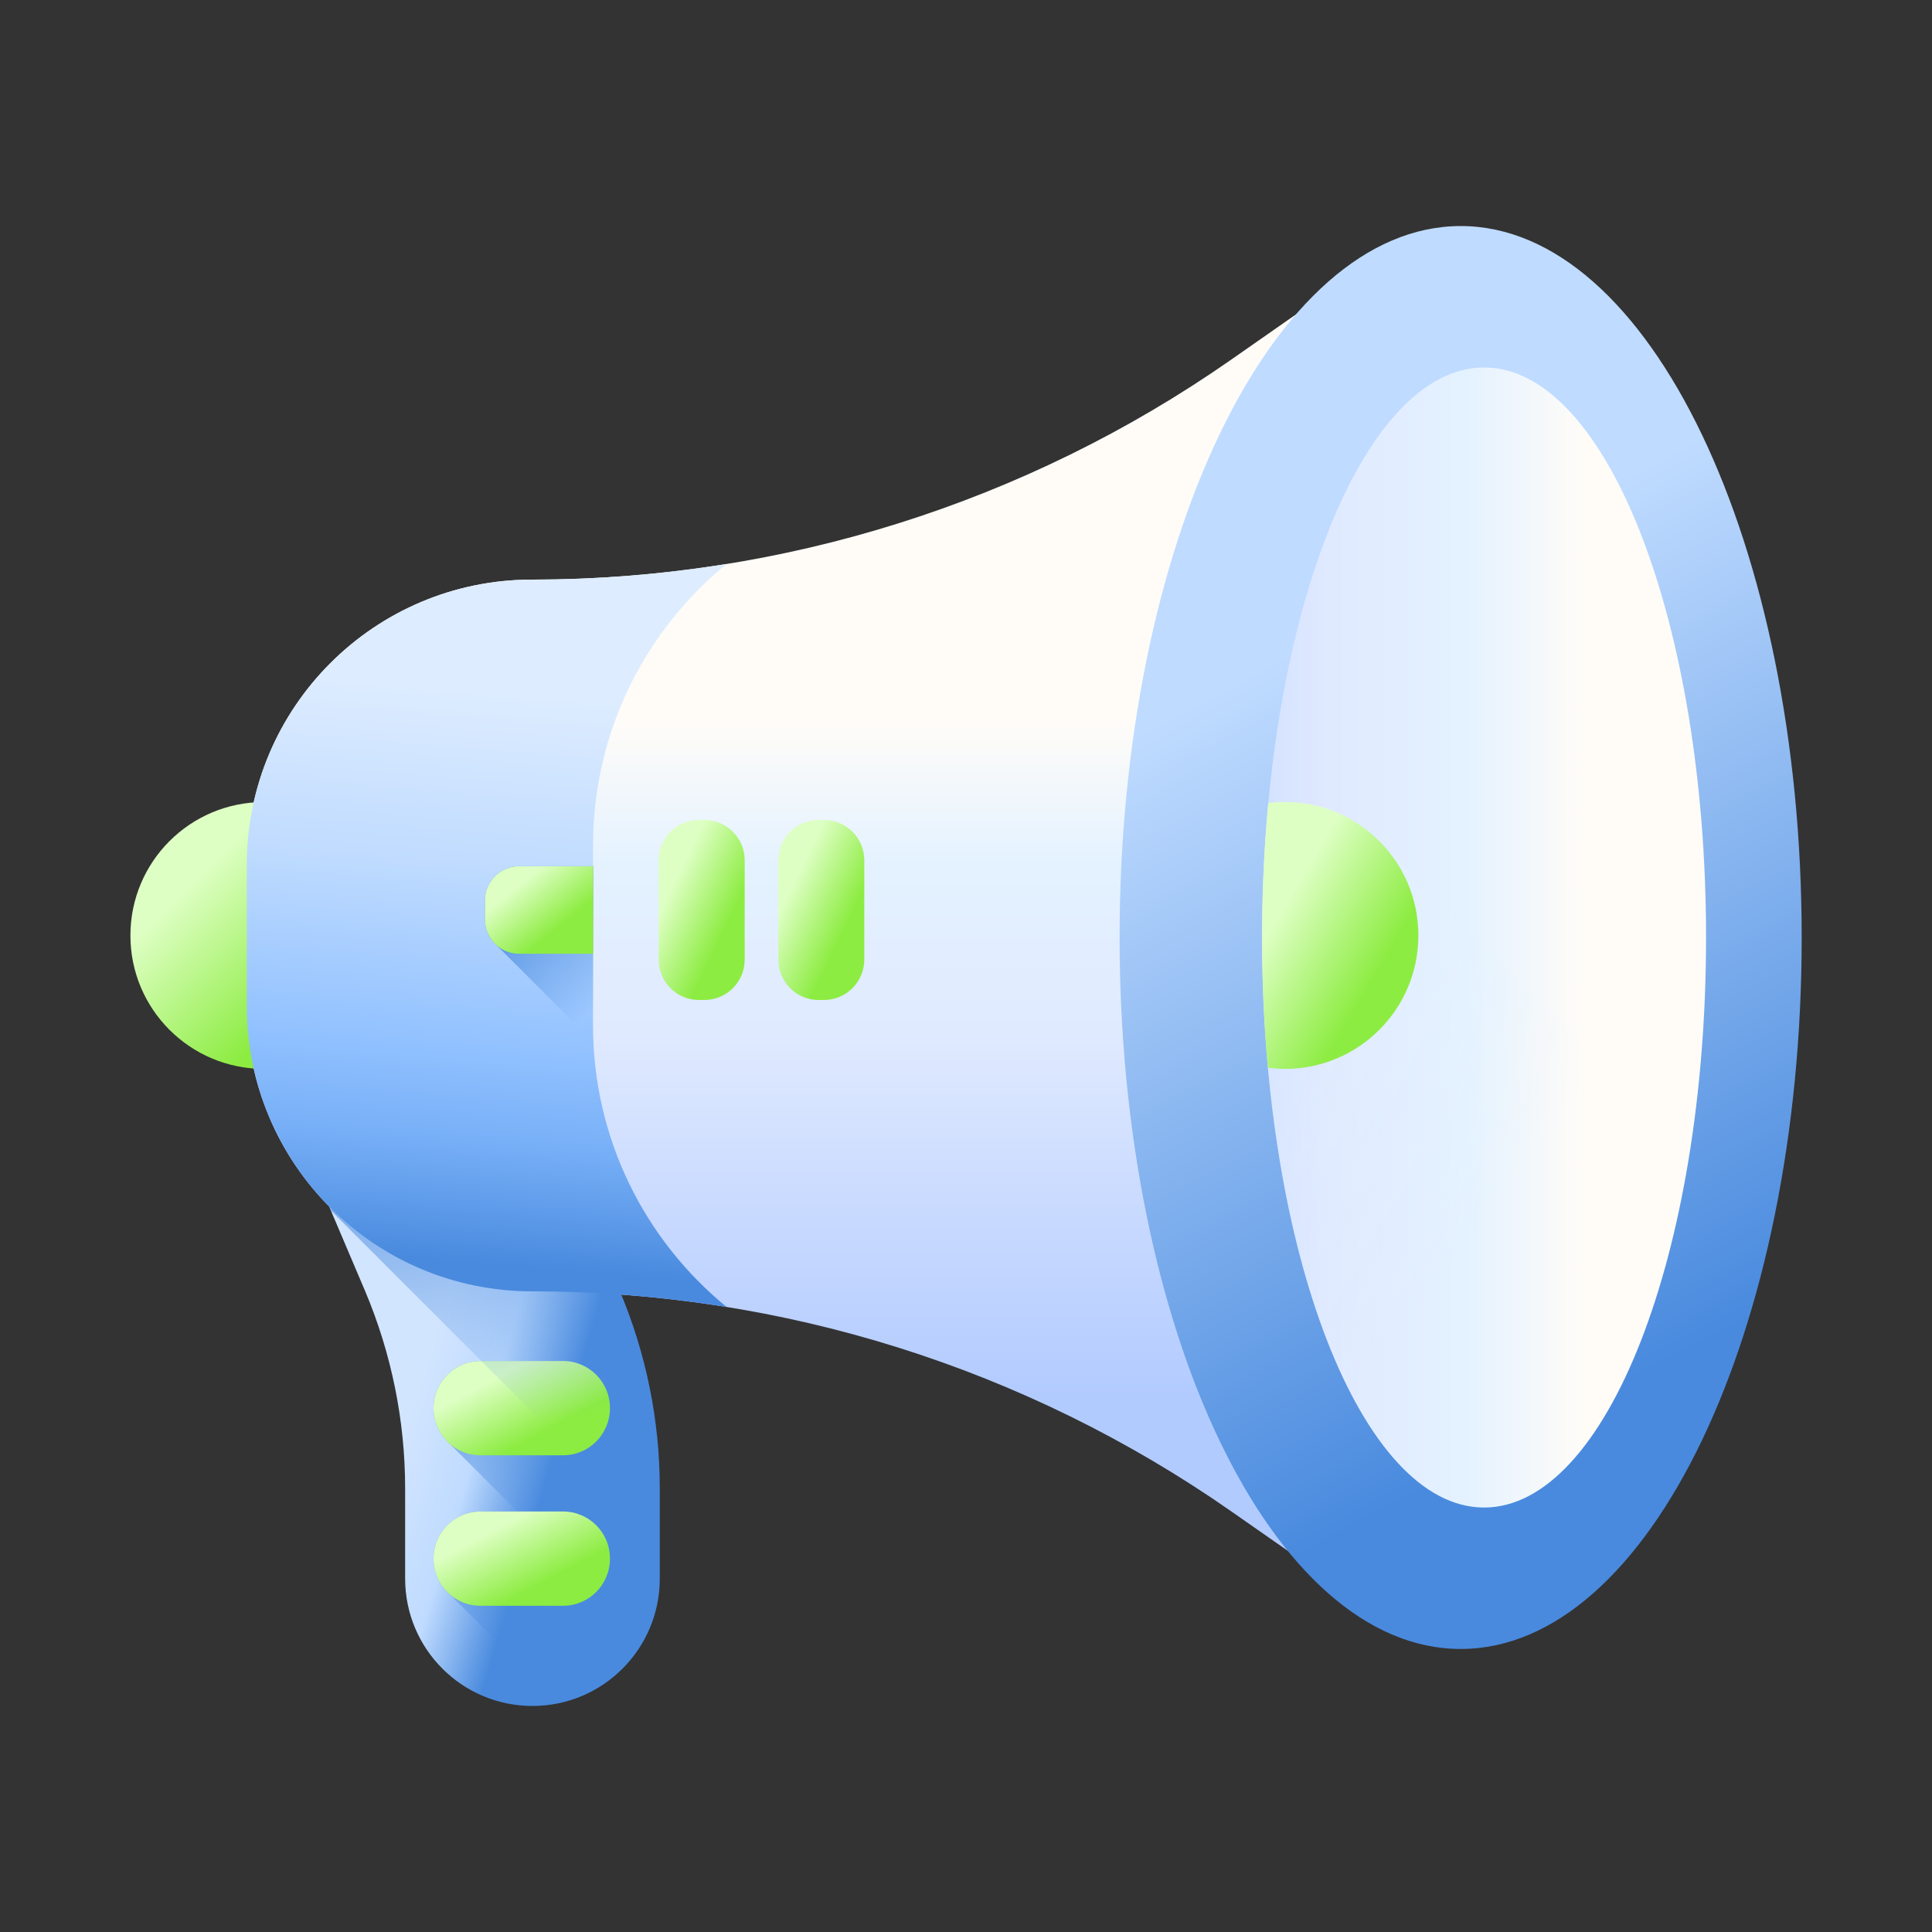 <svg width="20" height="20" viewBox="0 0 20 20" fill="none" xmlns="http://www.w3.org/2000/svg">
<rect x="0" y="0" width="20" height="20" fill="#333333" stroke="none"/>
<path d="M5.508 6C3.877 6 2.555 7.322 2.555 8.953V10.414C2.555 12.045 3.877 13.368 5.508 13.368C8.095 13.368 10.619 14.162 12.741 15.642L13.556 16.211V3.157L12.741 3.726C10.619 5.206 8.095 6 5.508 6Z" fill="url(#paint0_linear_3003_10927)"/>
<path d="M6 12.385H3.363L3.778 13.361C4.052 14.009 4.194 14.705 4.194 15.409V16.342C4.194 17.07 4.784 17.66 5.512 17.66C6.24 17.66 6.83 17.07 6.83 16.342V15.409C6.83 14.705 6.689 14.009 6.414 13.361L6 12.385Z" fill="url(#paint1_linear_3003_10927)"/>
<path d="M5.829 14.089H4.973C4.705 14.089 4.488 14.306 4.488 14.574V14.579C4.488 14.725 4.553 14.856 4.655 14.945L6.675 16.965C6.775 16.779 6.831 16.567 6.831 16.342V15.409C6.831 15.226 6.821 15.045 6.803 14.864L6.194 14.255C6.105 14.153 5.974 14.089 5.829 14.089Z" fill="url(#paint2_linear_3003_10927)"/>
<path d="M5.829 15.065H4.973C4.705 15.065 4.488 14.847 4.488 14.579V14.574C4.488 14.306 4.705 14.089 4.973 14.089H5.829C6.096 14.089 6.314 14.306 6.314 14.574V14.579C6.314 14.847 6.096 15.065 5.829 15.065Z" fill="url(#paint3_linear_3003_10927)"/>
<path d="M6.194 15.813C6.105 15.711 5.975 15.647 5.829 15.647H4.974C4.706 15.647 4.488 15.864 4.488 16.132V16.137C4.488 16.283 4.553 16.414 4.655 16.503L5.784 17.632C6.349 17.514 6.781 17.035 6.827 16.446L6.194 15.813Z" fill="url(#paint4_linear_3003_10927)"/>
<path d="M5.829 16.623H4.973C4.705 16.623 4.488 16.405 4.488 16.137V16.132C4.488 15.864 4.705 15.647 4.973 15.647H5.829C6.096 15.647 6.314 15.864 6.314 16.132V16.137C6.314 16.405 6.096 16.623 5.829 16.623Z" fill="url(#paint5_linear_3003_10927)"/>
<path d="M6.83 15.937V15.409C6.83 14.705 6.689 14.009 6.414 13.361L6 12.385H3.363L3.426 12.532L6.83 15.937Z" fill="url(#paint6_linear_3003_10927)"/>
<path d="M4.111 9.684C4.111 10.447 3.493 11.065 2.731 11.065C1.968 11.065 1.35 10.447 1.35 9.684C1.35 8.921 1.968 8.303 2.731 8.303C3.493 8.303 4.111 8.921 4.111 9.684Z" fill="url(#paint7_linear_3003_10927)"/>
<path d="M6.139 10.615V8.753C6.139 7.577 6.678 6.528 7.522 5.838C6.859 5.945 6.186 6 5.508 6C3.877 6 2.555 7.322 2.555 8.953V10.414C2.555 12.045 3.877 13.368 5.508 13.368C6.186 13.368 6.859 13.423 7.522 13.53C6.678 12.84 6.139 11.79 6.139 10.615Z" fill="url(#paint8_linear_3003_10927)"/>
<path d="M18.651 9.705C18.651 5.637 17.071 2.34 15.121 2.34C13.171 2.34 11.59 5.637 11.59 9.705C11.59 13.773 13.171 17.07 15.121 17.07C17.071 17.07 18.651 13.773 18.651 9.705Z" fill="url(#paint9_linear_3003_10927)"/>
<path d="M17.661 9.705C17.661 6.446 16.632 3.804 15.363 3.804C14.093 3.804 13.065 6.446 13.065 9.705C13.065 12.964 14.093 15.606 15.363 15.606C16.632 15.606 17.661 12.964 17.661 9.705Z" fill="url(#paint10_linear_3003_10927)"/>
<path d="M17.494 11.923C17.491 11.95 17.486 11.976 17.482 12.002C17.466 12.097 17.45 12.19 17.432 12.281C17.425 12.318 17.419 12.355 17.411 12.391C17.36 12.649 17.301 12.896 17.236 13.131C17.226 13.166 17.216 13.201 17.206 13.236C17.205 13.239 17.204 13.242 17.203 13.246C17.193 13.28 17.183 13.314 17.172 13.348C17.161 13.385 17.15 13.422 17.137 13.458C17.128 13.488 17.119 13.516 17.109 13.545C17.105 13.557 17.101 13.569 17.097 13.582C17.086 13.613 17.076 13.643 17.066 13.673C17.052 13.71 17.039 13.747 17.025 13.783C17.014 13.815 17.001 13.847 16.989 13.878C16.983 13.894 16.977 13.911 16.97 13.928C16.963 13.944 16.957 13.96 16.95 13.977C16.937 14.009 16.923 14.041 16.91 14.073C16.901 14.092 16.893 14.11 16.885 14.129C16.876 14.15 16.867 14.17 16.858 14.19C16.848 14.213 16.837 14.236 16.826 14.258C16.772 14.373 16.716 14.482 16.658 14.584C16.289 15.229 15.844 15.606 15.365 15.606C14.276 15.606 13.364 13.662 13.127 11.053C13.124 11.017 13.12 10.982 13.118 10.946C13.112 10.881 13.107 10.816 13.102 10.749C13.101 10.739 13.101 10.729 13.1 10.719C13.096 10.656 13.092 10.592 13.089 10.527C13.087 10.486 13.085 10.444 13.083 10.403C13.082 10.394 13.082 10.386 13.081 10.377L13.075 10.227C13.075 10.222 13.075 10.218 13.075 10.214C13.073 10.164 13.072 10.115 13.071 10.066C13.07 10.057 13.07 10.048 13.07 10.04V10.036C13.069 10.001 13.068 9.966 13.068 9.931C13.068 9.907 13.067 9.882 13.067 9.857C13.067 9.806 13.066 9.756 13.066 9.705C13.066 9.654 13.067 9.603 13.067 9.553C13.067 9.529 13.068 9.504 13.068 9.48C13.069 9.44 13.07 9.4 13.07 9.359C13.07 9.351 13.071 9.342 13.071 9.334C13.072 9.305 13.072 9.277 13.073 9.249C13.074 9.213 13.075 9.177 13.077 9.141C13.078 9.101 13.08 9.061 13.082 9.02C13.082 9.015 13.082 9.009 13.082 9.004C13.083 8.99 13.084 8.976 13.085 8.962C13.092 8.793 13.104 8.625 13.118 8.461C13.122 8.411 13.127 8.363 13.131 8.314C13.188 8.307 13.245 8.303 13.304 8.303C13.709 8.303 14.072 8.477 14.325 8.754L17.494 11.923Z" fill="url(#paint11_linear_3003_10927)"/>
<path d="M7.291 10.352H7.236C7.005 10.352 6.818 10.165 6.818 9.934V8.905C6.818 8.675 7.005 8.488 7.236 8.488H7.291C7.522 8.488 7.709 8.675 7.709 8.905V9.934C7.709 10.165 7.522 10.352 7.291 10.352Z" fill="url(#paint12_linear_3003_10927)"/>
<path d="M8.529 10.352H8.474C8.244 10.352 8.057 10.165 8.057 9.934V8.905C8.057 8.675 8.244 8.488 8.474 8.488H8.529C8.76 8.488 8.947 8.675 8.947 8.905V9.934C8.947 10.165 8.76 10.352 8.529 10.352Z" fill="url(#paint13_linear_3003_10927)"/>
<path d="M6.141 10.615V8.967H5.374C5.178 8.967 5.02 9.125 5.02 9.321V9.518C5.02 9.622 5.064 9.715 5.135 9.78L6.145 10.79C6.142 10.732 6.141 10.673 6.141 10.615Z" fill="url(#paint14_linear_3003_10927)"/>
<path d="M6.141 8.967H5.374C5.178 8.967 5.02 9.125 5.02 9.321V9.518C5.02 9.714 5.178 9.873 5.374 9.873H6.141V8.967Z" fill="url(#paint15_linear_3003_10927)"/>
<path d="M13.302 8.303C13.244 8.303 13.186 8.307 13.129 8.314C13.087 8.76 13.065 9.226 13.065 9.705C13.065 10.169 13.085 10.62 13.125 11.053C13.183 11.06 13.242 11.065 13.302 11.065C14.065 11.065 14.683 10.447 14.683 9.684C14.683 8.921 14.065 8.303 13.302 8.303Z" fill="url(#paint16_linear_3003_10927)"/>
<defs>
<linearGradient id="paint0_linear_3003_10927" x1="8.055" y1="7.449" x2="8.055" y2="15.447" gradientUnits="userSpaceOnUse">
<stop stop-color="#FFFCF8"/>
<stop offset="0.188" stop-color="#E4F2FF"/>
<stop offset="0.404" stop-color="#E0EAFF"/>
<stop offset="0.635" stop-color="#C9DAFF"/>
<stop offset="0.875" stop-color="#B2CBFF"/>
<stop offset="1" stop-color="#B2CBFF"/>
</linearGradient>
<linearGradient id="paint1_linear_3003_10927" x1="4.254" y1="14.598" x2="7.449" y2="15.564" gradientUnits="userSpaceOnUse">
<stop stop-color="#D2E5FF"/>
<stop offset="0.228" stop-color="#BFDBFF"/>
<stop offset="0.466" stop-color="#498ADE"/>
<stop offset="0.71" stop-color="#498ADE"/>
<stop offset="0.955" stop-color="#498ADE"/>
<stop offset="1" stop-color="#498ADE"/>
</linearGradient>
<linearGradient id="paint2_linear_3003_10927" x1="6.162" y1="15.692" x2="4.977" y2="13.613" gradientUnits="userSpaceOnUse">
<stop stop-color="#498ADE" stop-opacity="0"/>
<stop offset="0.223" stop-color="#498ADE" stop-opacity="0.224"/>
<stop offset="0.503" stop-color="#498ADE" stop-opacity="0.502"/>
<stop offset="0.768" stop-color="#498ADE" stop-opacity="0.769"/>
<stop offset="1" stop-color="#498ADE"/>
</linearGradient>
<linearGradient id="paint3_linear_3003_10927" x1="4.969" y1="14.346" x2="5.313" y2="14.99" gradientUnits="userSpaceOnUse">
<stop stop-color="#DEFFC4"/>
<stop offset="1" stop-color="#8DEC42"/>
</linearGradient>
<linearGradient id="paint4_linear_3003_10927" x1="5.966" y1="17.039" x2="5.122" y2="15.136" gradientUnits="userSpaceOnUse">
<stop stop-color="#498ADE" stop-opacity="0"/>
<stop offset="0.223" stop-color="#498ADE" stop-opacity="0.224"/>
<stop offset="0.503" stop-color="#498ADE" stop-opacity="0.502"/>
<stop offset="0.768" stop-color="#498ADE" stop-opacity="0.769"/>
<stop offset="1" stop-color="#498ADE"/>
</linearGradient>
<linearGradient id="paint5_linear_3003_10927" x1="4.969" y1="15.904" x2="5.313" y2="16.548" gradientUnits="userSpaceOnUse">
<stop stop-color="#DEFFC4"/>
<stop offset="1" stop-color="#8DEC42"/>
</linearGradient>
<linearGradient id="paint6_linear_3003_10927" x1="5.312" y1="14.795" x2="4.507" y2="10.521" gradientUnits="userSpaceOnUse">
<stop stop-color="#498ADE" stop-opacity="0"/>
<stop offset="0.223" stop-color="#498ADE" stop-opacity="0.224"/>
<stop offset="0.503" stop-color="#498ADE" stop-opacity="0.502"/>
<stop offset="0.768" stop-color="#498ADE" stop-opacity="0.769"/>
<stop offset="1" stop-color="#498ADE"/>
</linearGradient>
<linearGradient id="paint7_linear_3003_10927" x1="2.076" y1="9.03" x2="3.248" y2="10.202" gradientUnits="userSpaceOnUse">
<stop stop-color="#DEFFC4"/>
<stop offset="1" stop-color="#8DEC42"/>
</linearGradient>
<linearGradient id="paint8_linear_3003_10927" x1="5.667" y1="5.479" x2="5.038" y2="13.08" gradientUnits="userSpaceOnUse">
<stop stop-color="#DDECFF"/>
<stop offset="0.228" stop-color="#DDECFF"/>
<stop offset="0.466" stop-color="#BFDBFF"/>
<stop offset="0.71" stop-color="#91C1FF"/>
<stop offset="0.837" stop-color="#77AFF7"/>
<stop offset="1" stop-color="#498ADE"/>
</linearGradient>
<linearGradient id="paint9_linear_3003_10927" x1="12.534" y1="4.339" x2="17.599" y2="13.921" gradientUnits="userSpaceOnUse">
<stop offset="0.234" stop-color="#BFDBFF"/>
<stop offset="1" stop-color="#498ADE"/>
</linearGradient>
<linearGradient id="paint10_linear_3003_10927" x1="16.392" y1="9.705" x2="9.972" y2="9.705" gradientUnits="userSpaceOnUse">
<stop stop-color="#FFFCF8"/>
<stop offset="0.188" stop-color="#E4F2FF"/>
<stop offset="0.404" stop-color="#E0EAFF"/>
<stop offset="0.635" stop-color="#C9DAFF"/>
<stop offset="0.875" stop-color="#B2CBFF"/>
<stop offset="1" stop-color="#B2CBFF"/>
</linearGradient>
<linearGradient id="paint11_linear_3003_10927" x1="15.375" y1="12.656" x2="6.901" y2="6.568" gradientUnits="userSpaceOnUse">
<stop stop-color="#E4F2FF" stop-opacity="0"/>
<stop offset="0.67" stop-color="#E4F2FF" stop-opacity="0.671"/>
<stop offset="1" stop-color="#E4F2FF"/>
</linearGradient>
<linearGradient id="paint12_linear_3003_10927" x1="7.053" y1="8.978" x2="7.668" y2="9.272" gradientUnits="userSpaceOnUse">
<stop stop-color="#DEFFC4"/>
<stop offset="1" stop-color="#8DEC42"/>
</linearGradient>
<linearGradient id="paint13_linear_3003_10927" x1="8.291" y1="8.978" x2="8.906" y2="9.272" gradientUnits="userSpaceOnUse">
<stop stop-color="#DEFFC4"/>
<stop offset="1" stop-color="#8DEC42"/>
</linearGradient>
<linearGradient id="paint14_linear_3003_10927" x1="6.332" y1="10.33" x2="5.453" y2="9.126" gradientUnits="userSpaceOnUse">
<stop stop-color="#498ADE" stop-opacity="0"/>
<stop offset="0.223" stop-color="#498ADE" stop-opacity="0.224"/>
<stop offset="0.503" stop-color="#498ADE" stop-opacity="0.502"/>
<stop offset="0.768" stop-color="#498ADE" stop-opacity="0.769"/>
<stop offset="1" stop-color="#498ADE"/>
</linearGradient>
<linearGradient id="paint15_linear_3003_10927" x1="5.315" y1="9.205" x2="5.691" y2="9.67" gradientUnits="userSpaceOnUse">
<stop stop-color="#DEFFC4"/>
<stop offset="1" stop-color="#8DEC42"/>
</linearGradient>
<linearGradient id="paint16_linear_3003_10927" x1="13.49" y1="9.03" x2="14.513" y2="9.629" gradientUnits="userSpaceOnUse">
<stop stop-color="#DEFFC4"/>
<stop offset="1" stop-color="#8DEC42"/>
</linearGradient>
</defs>
</svg>
